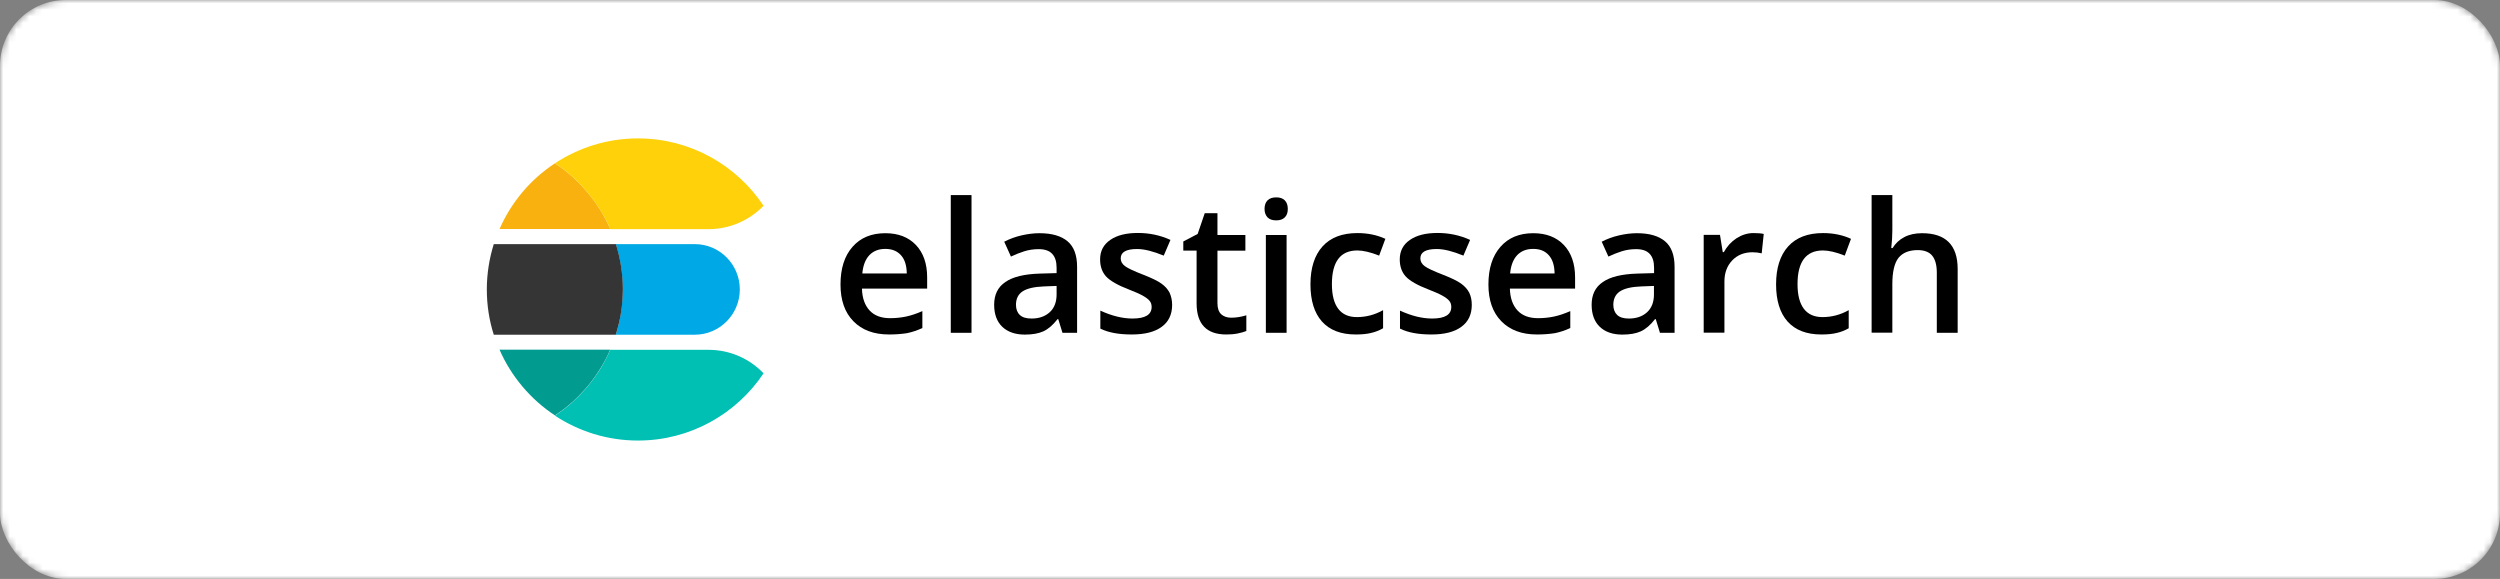 <svg width="380" height="88" viewBox="0 0 380 88" fill="none" xmlns="http://www.w3.org/2000/svg">
<rect x="0" y="0" width="380" height="88" fill="#808080" stroke="none"/>
<mask id="mask0" mask-type="alpha" maskUnits="userSpaceOnUse" x="0" y="0" width="380" height="88">
<rect width="380" height="88" rx="10" fill="#C4C4C4"/>
</mask>
<g mask="url(#mask0)">
<rect width="380" height="88" rx="10" fill="white"/>
<path d="M135.135 50.841C132.821 50.841 131.017 50.167 129.706 48.819C128.394 47.471 127.757 45.612 127.757 43.244C127.757 40.821 128.358 38.908 129.578 37.524C130.781 36.139 132.457 35.447 134.57 35.447C136.537 35.447 138.086 36.048 139.215 37.232C140.345 38.416 140.928 40.074 140.928 42.151V43.863H131.017C131.054 45.303 131.455 46.414 132.183 47.197C132.912 47.981 133.951 48.363 135.299 48.363C136.173 48.363 136.993 48.272 137.758 48.108C138.523 47.944 139.325 47.671 140.199 47.288V49.857C139.434 50.221 138.651 50.477 137.867 50.641C137.047 50.768 136.155 50.841 135.135 50.841ZM134.57 37.833C133.568 37.833 132.766 38.143 132.147 38.781C131.546 39.418 131.182 40.347 131.072 41.568H137.831C137.813 40.347 137.521 39.418 136.938 38.781C136.355 38.143 135.572 37.833 134.57 37.833Z" fill="black"/>
<path d="M147.67 50.586H144.518V29.653H147.67V50.586Z" fill="black"/>
<path d="M161.495 50.586L160.858 48.509H160.748C160.038 49.42 159.309 50.039 158.581 50.367C157.852 50.695 156.923 50.859 155.775 50.859C154.318 50.859 153.17 50.458 152.35 49.675C151.53 48.892 151.111 47.762 151.111 46.323C151.111 44.792 151.676 43.626 152.824 42.861C153.953 42.078 155.702 41.659 158.034 41.586L160.603 41.513V40.712C160.603 39.764 160.384 39.054 159.929 38.58C159.491 38.106 158.799 37.87 157.87 37.87C157.105 37.87 156.376 37.979 155.684 38.197C154.992 38.416 154.318 38.689 153.662 38.999L152.642 36.74C153.443 36.321 154.336 35.993 155.283 35.775C156.249 35.556 157.141 35.447 157.997 35.447C159.892 35.447 161.313 35.866 162.279 36.686C163.244 37.505 163.718 38.799 163.718 40.566V50.586H161.495V50.586ZM156.795 48.418C157.943 48.418 158.872 48.09 159.564 47.452C160.257 46.815 160.603 45.904 160.603 44.756V43.462L158.69 43.535C157.196 43.59 156.121 43.845 155.447 44.282C154.773 44.72 154.427 45.412 154.427 46.323C154.427 46.979 154.627 47.507 155.01 47.871C155.411 48.254 156.012 48.418 156.795 48.418Z" fill="black"/>
<path d="M178.164 46.341C178.164 47.798 177.636 48.91 176.58 49.675C175.523 50.458 174.011 50.841 172.025 50.841C170.04 50.841 168.454 50.549 167.252 49.948V47.215C169.001 48.017 170.622 48.417 172.135 48.417C174.084 48.417 175.049 47.834 175.049 46.65C175.049 46.268 174.94 45.958 174.721 45.703C174.503 45.448 174.157 45.193 173.665 44.92C173.173 44.647 172.481 44.355 171.606 44.009C169.894 43.353 168.728 42.679 168.127 42.023C167.526 41.367 167.216 40.493 167.216 39.436C167.216 38.161 167.726 37.177 168.764 36.467C169.785 35.756 171.187 35.41 172.954 35.41C174.703 35.41 176.361 35.756 177.91 36.467L176.889 38.853C175.286 38.197 173.938 37.851 172.845 37.851C171.169 37.851 170.349 38.325 170.349 39.272C170.349 39.746 170.568 40.128 171.005 40.456C171.442 40.784 172.39 41.221 173.847 41.786C175.068 42.26 175.96 42.697 176.525 43.098C177.09 43.499 177.49 43.954 177.764 44.464C178.019 45.011 178.164 45.63 178.164 46.341Z" fill="black"/>
<path d="M187.13 48.29C187.895 48.29 188.678 48.163 189.443 47.926V50.312C189.097 50.458 188.642 50.586 188.095 50.695C187.549 50.804 186.966 50.841 186.383 50.841C183.395 50.841 181.883 49.256 181.883 46.104V38.088H179.861V36.704L182.047 35.556L183.122 32.404H185.053V35.72H189.298V38.106H185.053V46.068C185.053 46.833 185.235 47.398 185.617 47.762C186 48.108 186.51 48.29 187.13 48.29Z" fill="black"/>
<path d="M192.21 31.767C192.21 31.202 192.356 30.765 192.666 30.455C192.975 30.145 193.413 30 193.996 30C194.56 30 194.979 30.145 195.289 30.455C195.599 30.765 195.745 31.202 195.745 31.767C195.745 32.313 195.599 32.732 195.289 33.042C194.979 33.352 194.542 33.497 193.996 33.497C193.413 33.497 192.975 33.352 192.666 33.042C192.374 32.732 192.21 32.295 192.21 31.767ZM195.562 50.586H192.411V35.72H195.562V50.586Z" fill="black"/>
<path d="M206.075 50.841C203.816 50.841 202.122 50.185 200.938 48.873C199.772 47.562 199.189 45.667 199.189 43.226C199.189 40.73 199.809 38.799 201.029 37.45C202.25 36.102 204.017 35.428 206.33 35.428C207.897 35.428 209.318 35.72 210.575 36.303L209.628 38.853C208.298 38.325 207.187 38.07 206.312 38.07C203.744 38.07 202.45 39.782 202.45 43.189C202.45 44.865 202.778 46.104 203.416 46.942C204.053 47.78 205.001 48.199 206.239 48.199C207.642 48.199 208.972 47.853 210.229 47.143V49.894C209.664 50.221 209.063 50.458 208.426 50.604C207.77 50.768 207.004 50.841 206.075 50.841Z" fill="black"/>
<path d="M223.711 46.341C223.711 47.798 223.183 48.91 222.126 49.675C221.07 50.458 219.558 50.841 217.572 50.841C215.586 50.841 214.001 50.549 212.799 49.948V47.215C214.548 48.017 216.169 48.417 217.681 48.417C219.631 48.417 220.596 47.834 220.596 46.65C220.596 46.268 220.487 45.958 220.268 45.703C220.05 45.448 219.703 45.193 219.212 44.92C218.72 44.647 218.028 44.355 217.153 44.009C215.44 43.353 214.275 42.679 213.673 42.023C213.072 41.367 212.763 40.493 212.763 39.436C212.763 38.161 213.273 37.177 214.311 36.467C215.331 35.756 216.734 35.41 218.501 35.41C220.25 35.41 221.908 35.756 223.456 36.467L222.436 38.853C220.833 38.197 219.485 37.851 218.392 37.851C216.716 37.851 215.896 38.325 215.896 39.272C215.896 39.746 216.115 40.128 216.552 40.456C216.989 40.784 217.936 41.221 219.394 41.786C220.614 42.26 221.507 42.697 222.072 43.098C222.637 43.499 223.037 43.954 223.311 44.464C223.584 45.011 223.711 45.63 223.711 46.341Z" fill="black"/>
<path d="M233.619 50.841C231.306 50.841 229.502 50.167 228.191 48.819C226.879 47.471 226.241 45.612 226.241 43.244C226.241 40.821 226.842 38.908 228.063 37.524C229.265 36.139 230.941 35.447 233.055 35.447C235.022 35.447 236.571 36.048 237.7 37.232C238.83 38.416 239.413 40.074 239.413 42.151V43.863H229.502C229.539 45.303 229.939 46.414 230.668 47.197C231.397 47.981 232.435 48.363 233.783 48.363C234.658 48.363 235.478 48.272 236.243 48.108C237.008 47.944 237.809 47.671 238.684 47.288V49.857C237.919 50.221 237.135 50.477 236.352 50.641C235.532 50.768 234.64 50.841 233.619 50.841ZM233.036 37.833C232.035 37.833 231.233 38.143 230.614 38.781C230.012 39.418 229.648 40.347 229.539 41.568H236.297C236.279 40.347 235.988 39.418 235.405 38.781C234.84 38.143 234.057 37.833 233.036 37.833Z" fill="black"/>
<path d="M252.312 50.586L251.675 48.509H251.565C250.855 49.42 250.126 50.039 249.397 50.367C248.669 50.695 247.739 50.859 246.592 50.859C245.134 50.859 243.986 50.458 243.167 49.675C242.347 48.892 241.928 47.762 241.928 46.323C241.928 44.792 242.493 43.626 243.64 42.861C244.77 42.078 246.519 41.659 248.851 41.586L251.419 41.513V40.712C251.419 39.764 251.201 39.054 250.745 38.58C250.308 38.106 249.616 37.87 248.687 37.87C247.922 37.87 247.193 37.979 246.501 38.197C245.808 38.416 245.134 38.689 244.478 38.999L243.458 36.74C244.26 36.321 245.152 35.993 246.1 35.775C247.065 35.556 247.958 35.447 248.814 35.447C250.709 35.447 252.13 35.866 253.095 36.686C254.061 37.505 254.535 38.799 254.535 40.566V50.586H252.312V50.586ZM247.594 48.418C248.741 48.418 249.671 48.09 250.363 47.452C251.055 46.815 251.401 45.904 251.401 44.756V43.462L249.488 43.535C247.995 43.59 246.92 43.845 246.246 44.282C245.572 44.72 245.225 45.412 245.225 46.323C245.225 46.979 245.426 47.507 245.808 47.871C246.209 48.254 246.81 48.418 247.594 48.418Z" fill="black"/>
<path d="M266.521 35.428C267.159 35.428 267.687 35.465 268.088 35.556L267.778 38.507C267.323 38.398 266.868 38.343 266.376 38.343C265.119 38.343 264.08 38.762 263.297 39.582C262.514 40.402 262.113 41.477 262.113 42.788V50.568H258.961V35.702H261.439L261.858 38.325H262.022C262.514 37.432 263.151 36.74 263.953 36.212C264.754 35.702 265.611 35.428 266.521 35.428Z" fill="black"/>
<path d="M276.851 50.841C274.592 50.841 272.897 50.185 271.713 48.873C270.547 47.562 269.964 45.667 269.964 43.226C269.964 40.73 270.584 38.799 271.804 37.45C273.025 36.102 274.792 35.428 277.106 35.428C278.672 35.428 280.093 35.72 281.35 36.303L280.403 38.853C279.073 38.325 277.962 38.07 277.088 38.07C274.519 38.07 273.225 39.782 273.225 43.189C273.225 44.865 273.553 46.104 274.191 46.942C274.828 47.78 275.776 48.199 277.015 48.199C278.417 48.199 279.747 47.853 281.004 47.143V49.894C280.44 50.221 279.838 50.458 279.201 50.604C278.545 50.768 277.762 50.841 276.851 50.841Z" fill="black"/>
<path d="M297.565 50.586H294.395V41.44C294.395 40.292 294.158 39.436 293.703 38.872C293.248 38.307 292.501 38.015 291.499 38.015C290.169 38.015 289.203 38.416 288.566 39.2C287.946 40.001 287.636 41.331 287.636 43.189V50.567H284.485V29.653H287.636V34.973C287.636 35.829 287.582 36.74 287.473 37.706H287.673C288.11 36.995 288.693 36.43 289.477 36.03C290.242 35.629 291.134 35.447 292.155 35.447C295.762 35.447 297.565 37.269 297.565 40.894V50.586Z" fill="black"/>
<path d="M105.604 37.105H93.598C93.689 37.378 93.762 37.651 93.835 37.924C94.218 39.309 94.473 40.73 94.582 42.206C94.618 42.789 94.655 43.39 94.655 43.991C94.655 44.592 94.637 45.193 94.582 45.776C94.473 47.252 94.218 48.673 93.835 50.057C93.762 50.331 93.671 50.604 93.598 50.877H105.604C109.375 50.877 112.435 47.799 112.454 44.009C112.454 40.202 109.393 37.105 105.604 37.105Z" fill="#00A9E5"/>
<path d="M94.602 45.776C94.638 45.193 94.675 44.592 94.675 43.991C94.675 43.39 94.656 42.789 94.602 42.206C94.492 40.73 94.237 39.309 93.855 37.924C93.782 37.651 93.691 37.378 93.618 37.105H75.054C74.38 39.273 73.997 41.586 73.997 43.991C73.997 46.396 74.362 48.709 75.054 50.877H93.6C93.691 50.604 93.764 50.331 93.837 50.057C94.237 48.673 94.492 47.252 94.602 45.776Z" fill="#353535"/>
<path d="M107.701 53.173H92.763C92.307 54.193 91.797 55.177 91.214 56.124C90.34 57.527 89.319 58.838 88.153 60.023C87.771 60.423 87.37 60.788 86.969 61.17C86.15 61.899 85.275 62.573 84.346 63.174C87.971 65.561 92.307 66.963 96.971 66.963C104.932 66.963 111.946 62.901 116.063 56.743C113.95 54.539 110.98 53.173 107.701 53.173Z" fill="#00BFB3"/>
<path d="M91.195 56.106C91.778 55.176 92.307 54.193 92.744 53.154H75.929C77.714 57.235 80.665 60.715 84.345 63.138C85.275 62.537 86.149 61.862 86.969 61.134C87.388 60.769 87.77 60.387 88.153 59.986C89.301 58.82 90.321 57.527 91.195 56.106Z" fill="#019B8F"/>
<path d="M88.153 27.978C87.77 27.577 87.37 27.212 86.969 26.83C86.149 26.101 85.275 25.427 84.346 24.826C80.647 27.249 77.714 30.728 75.929 34.809H92.762C92.307 33.789 91.797 32.805 91.214 31.858C90.321 30.455 89.301 29.162 88.153 27.978Z" fill="#F9B110"/>
<path d="M96.97 21.037C92.306 21.037 87.971 22.439 84.345 24.826C85.274 25.427 86.149 26.101 86.969 26.83C87.388 27.194 87.77 27.577 88.153 27.978C89.3 29.162 90.32 30.455 91.213 31.876C91.796 32.805 92.325 33.789 92.762 34.828H107.7C110.979 34.828 113.949 33.461 116.062 31.275C111.945 25.099 104.931 21.037 96.97 21.037Z" fill="#FED10A"/>
</g>
</svg>
